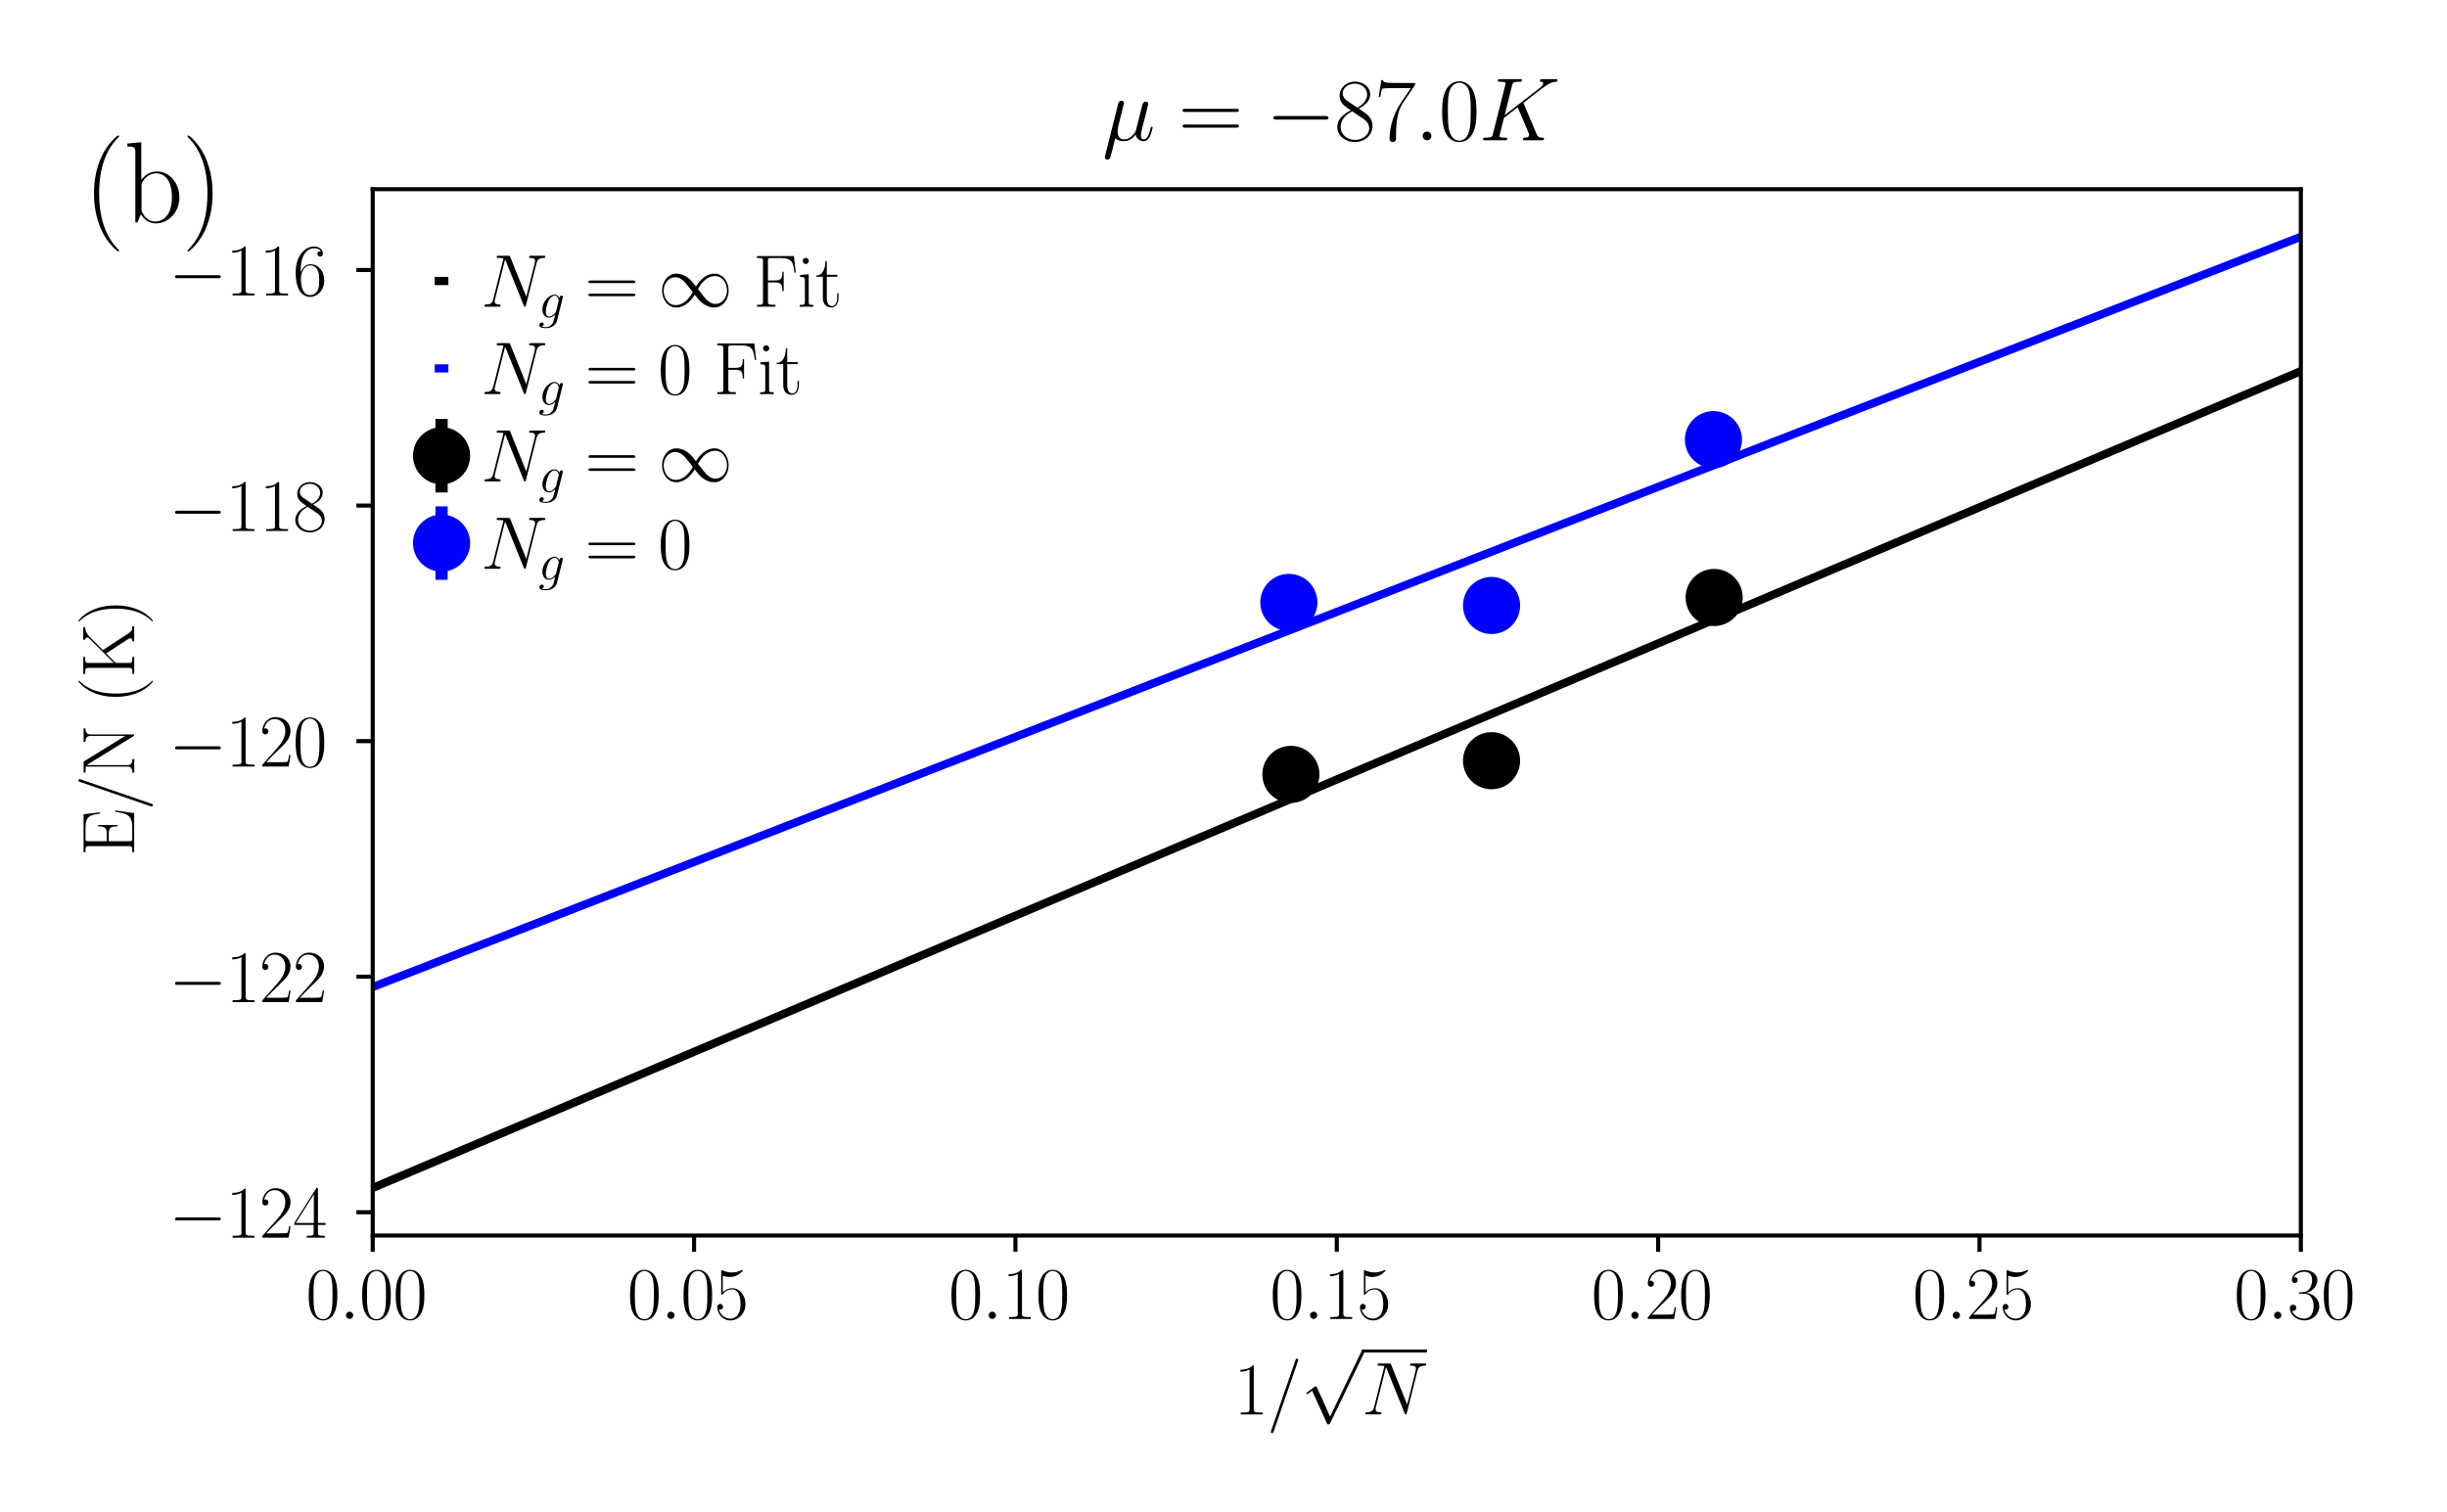 <?xml version="1.0" encoding="utf-8" standalone="no"?>
<!DOCTYPE svg PUBLIC "-//W3C//DTD SVG 1.1//EN"
  "http://www.w3.org/Graphics/SVG/1.1/DTD/svg11.dtd">
<svg xmlns:xlink="http://www.w3.org/1999/xlink" width="299.88pt" height="185.326pt" viewBox="0 0 299.88 185.326" xmlns="http://www.w3.org/2000/svg" version="1.1">
 <defs>
  <style type="text/css">*{stroke-linejoin: round; stroke-linecap: butt}</style>
 </defs>
 <g id="figure_1">
  <g id="patch_1">
   <path d="M 0 185.326 
L 299.88 185.326 
L 299.88 0 
L 0 0 
L 0 185.326 
z
" style="fill: none"/>
  </g>
  <g id="axes_1">
   <g id="patch_2">
    <path d="M 45.677 151.434 
L 281.969 151.434 
L 281.969 23.192 
L 45.677 23.192 
L 45.677 151.434 
z
" style="fill: none"/>
   </g>
   <g id="matplotlib.axis_1">
    <g id="xtick_1">
     <g id="line2d_1">
      <defs>
       <path id="m6a43b48293" d="M 0 0 
L 0 2 
" style="stroke: #000000; stroke-width: 0.5"/>
      </defs>
      <g>
       <use xlink:href="#m6a43b48293" x="45.677" y="151.434" style="stroke: #000000; stroke-width: 0.5"/>
      </g>
     </g>
     <g id="text_1">
      <!-- $\mathdefault{0.00}$ -->
      <g transform="translate(37.486 161.661) scale(0.09 -0.09)">
       <defs>
        <path id="CMR17-30" d="M 2688 2025 
C 2688 2416 2682 3080 2413 3591 
C 2176 4039 1798 4198 1466 4198 
C 1158 4198 768 4058 525 3597 
C 269 3118 243 2524 243 2025 
C 243 1661 250 1106 448 619 
C 723 -39 1216 -128 1466 -128 
C 1760 -128 2208 -7 2470 600 
C 2662 1042 2688 1559 2688 2025 
z
M 1466 -26 
C 1056 -26 813 325 723 812 
C 653 1188 653 1738 653 2096 
C 653 2588 653 2997 736 3387 
C 858 3929 1216 4096 1466 4096 
C 1728 4096 2067 3923 2189 3400 
C 2272 3036 2278 2607 2278 2096 
C 2278 1680 2278 1169 2202 792 
C 2067 95 1690 -26 1466 -26 
z
" transform="scale(0.016)"/>
        <path id="CMMI12-3a" d="M 1178 307 
C 1178 492 1024 619 870 619 
C 685 619 557 466 557 313 
C 557 128 710 0 864 0 
C 1050 0 1178 153 1178 307 
z
" transform="scale(0.016)"/>
       </defs>
       <use xlink:href="#CMR17-30" transform="scale(0.996)"/>
       <use xlink:href="#CMMI12-3a" transform="translate(45.69 0) scale(0.996)"/>
       <use xlink:href="#CMR17-30" transform="translate(72.788 0) scale(0.996)"/>
       <use xlink:href="#CMR17-30" transform="translate(118.478 0) scale(0.996)"/>
      </g>
     </g>
    </g>
    <g id="xtick_2">
     <g id="line2d_2">
      <g>
       <use xlink:href="#m6a43b48293" x="85.059" y="151.434" style="stroke: #000000; stroke-width: 0.5"/>
      </g>
     </g>
     <g id="text_2">
      <!-- $\mathdefault{0.05}$ -->
      <g transform="translate(76.867 161.661) scale(0.09 -0.09)">
       <defs>
        <path id="CMR17-35" d="M 730 3692 
C 794 3666 1056 3584 1325 3584 
C 1920 3584 2246 3911 2432 4100 
C 2432 4157 2432 4192 2394 4192 
C 2387 4192 2374 4192 2323 4163 
C 2099 4058 1837 3973 1517 3973 
C 1325 3973 1037 3999 723 4139 
C 653 4171 640 4171 634 4171 
C 602 4171 595 4164 595 4037 
L 595 2203 
C 595 2089 595 2057 659 2057 
C 691 2057 704 2070 736 2114 
C 941 2401 1222 2522 1542 2522 
C 1766 2522 2246 2382 2246 1289 
C 2246 1085 2246 715 2054 421 
C 1894 159 1645 25 1370 25 
C 947 25 518 320 403 814 
C 429 807 480 795 506 795 
C 589 795 749 840 749 1038 
C 749 1210 627 1280 506 1280 
C 358 1280 262 1190 262 1011 
C 262 454 704 -128 1382 -128 
C 2042 -128 2669 440 2669 1264 
C 2669 2030 2170 2624 1549 2624 
C 1222 2624 947 2503 730 2274 
L 730 3692 
z
" transform="scale(0.016)"/>
       </defs>
       <use xlink:href="#CMR17-30" transform="scale(0.996)"/>
       <use xlink:href="#CMMI12-3a" transform="translate(45.69 0) scale(0.996)"/>
       <use xlink:href="#CMR17-30" transform="translate(72.788 0) scale(0.996)"/>
       <use xlink:href="#CMR17-35" transform="translate(118.478 0) scale(0.996)"/>
      </g>
     </g>
    </g>
    <g id="xtick_3">
     <g id="line2d_3">
      <g>
       <use xlink:href="#m6a43b48293" x="124.441" y="151.434" style="stroke: #000000; stroke-width: 0.5"/>
      </g>
     </g>
     <g id="text_3">
      <!-- $\mathdefault{0.10}$ -->
      <g transform="translate(116.249 161.661) scale(0.09 -0.09)">
       <defs>
        <path id="CMR17-31" d="M 1702 4058 
C 1702 4192 1696 4192 1606 4192 
C 1357 3916 979 3827 621 3827 
C 602 3827 570 3827 563 3808 
C 557 3795 557 3782 557 3648 
C 755 3648 1088 3686 1344 3839 
L 1344 461 
C 1344 236 1331 160 781 160 
L 589 160 
L 589 0 
C 896 0 1216 0 1523 0 
C 1830 0 2150 0 2458 0 
L 2458 160 
L 2266 160 
C 1715 160 1702 230 1702 458 
L 1702 4058 
z
" transform="scale(0.016)"/>
       </defs>
       <use xlink:href="#CMR17-30" transform="scale(0.996)"/>
       <use xlink:href="#CMMI12-3a" transform="translate(45.69 0) scale(0.996)"/>
       <use xlink:href="#CMR17-31" transform="translate(72.788 0) scale(0.996)"/>
       <use xlink:href="#CMR17-30" transform="translate(118.478 0) scale(0.996)"/>
      </g>
     </g>
    </g>
    <g id="xtick_4">
     <g id="line2d_4">
      <g>
       <use xlink:href="#m6a43b48293" x="163.823" y="151.434" style="stroke: #000000; stroke-width: 0.5"/>
      </g>
     </g>
     <g id="text_4">
      <!-- $\mathdefault{0.15}$ -->
      <g transform="translate(155.631 161.661) scale(0.09 -0.09)">
       <use xlink:href="#CMR17-30" transform="scale(0.996)"/>
       <use xlink:href="#CMMI12-3a" transform="translate(45.69 0) scale(0.996)"/>
       <use xlink:href="#CMR17-31" transform="translate(72.788 0) scale(0.996)"/>
       <use xlink:href="#CMR17-35" transform="translate(118.478 0) scale(0.996)"/>
      </g>
     </g>
    </g>
    <g id="xtick_5">
     <g id="line2d_5">
      <g>
       <use xlink:href="#m6a43b48293" x="203.205" y="151.434" style="stroke: #000000; stroke-width: 0.5"/>
      </g>
     </g>
     <g id="text_5">
      <!-- $\mathdefault{0.20}$ -->
      <g transform="translate(195.013 161.661) scale(0.09 -0.09)">
       <defs>
        <path id="CMR17-32" d="M 2669 989 
L 2554 989 
C 2490 536 2438 459 2413 420 
C 2381 369 1920 369 1830 369 
L 602 369 
C 832 619 1280 1072 1824 1597 
C 2214 1967 2669 2402 2669 3035 
C 2669 3790 2067 4224 1395 4224 
C 691 4224 262 3604 262 3030 
C 262 2780 448 2748 525 2748 
C 589 2748 781 2787 781 3010 
C 781 3207 614 3264 525 3264 
C 486 3264 448 3258 422 3245 
C 544 3790 915 4058 1306 4058 
C 1862 4058 2227 3617 2227 3035 
C 2227 2479 1901 2000 1536 1584 
L 262 146 
L 262 0 
L 2515 0 
L 2669 989 
z
" transform="scale(0.016)"/>
       </defs>
       <use xlink:href="#CMR17-30" transform="scale(0.996)"/>
       <use xlink:href="#CMMI12-3a" transform="translate(45.69 0) scale(0.996)"/>
       <use xlink:href="#CMR17-32" transform="translate(72.788 0) scale(0.996)"/>
       <use xlink:href="#CMR17-30" transform="translate(118.478 0) scale(0.996)"/>
      </g>
     </g>
    </g>
    <g id="xtick_6">
     <g id="line2d_6">
      <g>
       <use xlink:href="#m6a43b48293" x="242.587" y="151.434" style="stroke: #000000; stroke-width: 0.5"/>
      </g>
     </g>
     <g id="text_6">
      <!-- $\mathdefault{0.25}$ -->
      <g transform="translate(234.395 161.661) scale(0.09 -0.09)">
       <use xlink:href="#CMR17-30" transform="scale(0.996)"/>
       <use xlink:href="#CMMI12-3a" transform="translate(45.69 0) scale(0.996)"/>
       <use xlink:href="#CMR17-32" transform="translate(72.788 0) scale(0.996)"/>
       <use xlink:href="#CMR17-35" transform="translate(118.478 0) scale(0.996)"/>
      </g>
     </g>
    </g>
    <g id="xtick_7">
     <g id="line2d_7">
      <g>
       <use xlink:href="#m6a43b48293" x="281.969" y="151.434" style="stroke: #000000; stroke-width: 0.5"/>
      </g>
     </g>
     <g id="text_7">
      <!-- $\mathdefault{0.30}$ -->
      <g transform="translate(273.777 161.661) scale(0.09 -0.09)">
       <defs>
        <path id="CMR17-33" d="M 1414 2157 
C 1984 2157 2234 1662 2234 1090 
C 2234 320 1824 25 1453 25 
C 1114 25 563 194 390 693 
C 422 680 454 680 486 680 
C 640 680 755 782 755 948 
C 755 1133 614 1216 486 1216 
C 378 1216 211 1165 211 926 
C 211 335 787 -128 1466 -128 
C 2176 -128 2720 430 2720 1085 
C 2720 1707 2208 2157 1600 2227 
C 2086 2328 2554 2756 2554 3329 
C 2554 3820 2048 4179 1472 4179 
C 890 4179 378 3829 378 3329 
C 378 3110 544 3072 627 3072 
C 762 3072 877 3155 877 3321 
C 877 3486 762 3569 627 3569 
C 602 3569 570 3569 544 3557 
C 730 3959 1235 4032 1459 4032 
C 1683 4032 2106 3925 2106 3320 
C 2106 3143 2080 2828 1862 2550 
C 1670 2304 1453 2304 1242 2284 
C 1210 2284 1062 2269 1037 2269 
C 992 2263 966 2257 966 2208 
C 966 2163 973 2157 1101 2157 
L 1414 2157 
z
" transform="scale(0.016)"/>
       </defs>
       <use xlink:href="#CMR17-30" transform="scale(0.996)"/>
       <use xlink:href="#CMMI12-3a" transform="translate(45.69 0) scale(0.996)"/>
       <use xlink:href="#CMR17-33" transform="translate(72.788 0) scale(0.996)"/>
       <use xlink:href="#CMR17-30" transform="translate(118.478 0) scale(0.996)"/>
      </g>
     </g>
    </g>
    <g id="text_8">
     <!-- 1/$\sqrt{N}$ -->
     <g transform="translate(151.208 173.364) scale(0.09 -0.09)">
      <defs>
       <path id="CMR17-2f" d="M 2605 4545 
C 2637 4627 2637 4640 2637 4653 
C 2637 4729 2579 4768 2528 4768 
C 2451 4768 2426 4717 2400 4640 
L 326 -1377 
C 294 -1460 294 -1473 294 -1486 
C 294 -1562 352 -1600 403 -1600 
C 480 -1600 506 -1549 531 -1473 
L 2605 4545 
z
" transform="scale(0.016)"/>
       <path id="CMSY10-70" d="M 2490 -5472 
L 1363 -2982 
C 1318 -2880 1286 -2880 1267 -2880 
C 1261 -2880 1229 -2880 1158 -2931 
L 550 -3392 
C 467 -3456 467 -3475 467 -3494 
C 467 -3526 486 -3565 531 -3565 
C 570 -3565 678 -3475 749 -3424 
C 787 -3393 883 -3323 954 -3271 
L 2214 -6042 
C 2259 -6144 2291 -6144 2349 -6144 
C 2445 -6144 2464 -6106 2509 -6016 
L 5414 0 
C 5459 90 5459 115 5459 128 
C 5459 192 5408 256 5331 256 
C 5280 256 5235 224 5184 122 
L 2490 -5472 
z
" transform="scale(0.016)"/>
       <path id="CMMI12-4e" d="M 4736 3698 
C 4806 3974 4909 4166 5395 4166 
C 5414 4166 5491 4166 5491 4279 
C 5491 4352 5434 4352 5408 4352 
C 5280 4352 4954 4352 4826 4352 
L 4518 4352 
C 4429 4352 4314 4352 4224 4352 
C 4186 4352 4109 4352 4109 4230 
C 4109 4166 4160 4166 4205 4166 
C 4589 4166 4614 4019 4614 3903 
C 4614 3846 4608 3826 4589 3737 
L 3866 850 
L 2496 4249 
C 2451 4352 2445 4352 2304 4352 
L 1523 4352 
C 1395 4352 1338 4352 1338 4230 
C 1338 4166 1382 4166 1504 4166 
C 1536 4166 1914 4166 1914 4115 
C 1914 4102 1901 4051 1894 4032 
L 1043 635 
C 966 320 813 186 390 186 
C 358 186 294 186 294 67 
C 294 0 358 0 378 0 
C 506 0 832 0 960 0 
L 1267 0 
C 1357 0 1466 0 1555 0 
C 1600 0 1670 0 1670 122 
C 1670 180 1606 186 1581 186 
C 1370 186 1165 224 1165 454 
C 1165 505 1178 562 1190 613 
L 2054 4032 
C 2093 3968 2093 3956 2118 3898 
L 3642 115 
C 3674 38 3686 0 3744 0 
C 3808 0 3814 19 3840 128 
L 4736 3698 
z
" transform="scale(0.016)"/>
      </defs>
      <use xlink:href="#CMR17-31" transform="scale(0.996)"/>
      <use xlink:href="#CMR17-2f" transform="translate(45.69 0) scale(0.996)"/>
      <use xlink:href="#CMSY10-70" transform="translate(91.381 84.35) scale(0.996)"/>
      <use xlink:href="#CMMI12-4e" transform="translate(174.403 0) scale(0.996)"/>
      <path d="M 174.403 84.35 
L 262.925 84.35 
L 262.925 88.335 
L 174.403 88.335 
L 174.403 84.35 
z
"/>
     </g>
    </g>
   </g>
   <g id="matplotlib.axis_2">
    <g id="ytick_1">
     <g id="line2d_8">
      <defs>
       <path id="mba905d66b0" d="M 0 0 
L -2 0 
" style="stroke: #000000; stroke-width: 0.5"/>
      </defs>
      <g>
       <use xlink:href="#mba905d66b0" x="45.677" y="148.584" style="stroke: #000000; stroke-width: 0.5"/>
      </g>
     </g>
     <g id="text_9">
      <!-- $\mathdefault{−124}$ -->
      <g transform="translate(20.686 151.697) scale(0.09 -0.09)">
       <defs>
        <path id="CMSY10-0" d="M 4218 1472 
C 4326 1472 4442 1472 4442 1600 
C 4442 1728 4326 1728 4218 1728 
L 755 1728 
C 646 1728 531 1728 531 1600 
C 531 1472 646 1472 755 1472 
L 4218 1472 
z
" transform="scale(0.016)"/>
        <path id="CMR17-34" d="M 2150 4122 
C 2150 4256 2144 4256 2029 4256 
L 128 1254 
L 128 1088 
L 1779 1088 
L 1779 457 
C 1779 224 1766 160 1318 160 
L 1197 160 
L 1197 0 
C 1402 0 1747 0 1965 0 
C 2182 0 2528 0 2733 0 
L 2733 160 
L 2611 160 
C 2163 160 2150 224 2150 457 
L 2150 1088 
L 2803 1088 
L 2803 1254 
L 2150 1254 
L 2150 4122 
z
M 1798 3703 
L 1798 1254 
L 256 1254 
L 1798 3703 
z
" transform="scale(0.016)"/>
       </defs>
       <use xlink:href="#CMSY10-0" transform="scale(0.996)"/>
       <use xlink:href="#CMR17-31" transform="translate(77.487 0) scale(0.996)"/>
       <use xlink:href="#CMR17-32" transform="translate(123.178 0) scale(0.996)"/>
       <use xlink:href="#CMR17-34" transform="translate(168.868 0) scale(0.996)"/>
      </g>
     </g>
    </g>
    <g id="ytick_2">
     <g id="line2d_9">
      <g>
       <use xlink:href="#mba905d66b0" x="45.677" y="119.712" style="stroke: #000000; stroke-width: 0.5"/>
      </g>
     </g>
     <g id="text_10">
      <!-- $\mathdefault{−122}$ -->
      <g transform="translate(20.686 122.825) scale(0.09 -0.09)">
       <use xlink:href="#CMSY10-0" transform="scale(0.996)"/>
       <use xlink:href="#CMR17-31" transform="translate(77.487 0) scale(0.996)"/>
       <use xlink:href="#CMR17-32" transform="translate(123.178 0) scale(0.996)"/>
       <use xlink:href="#CMR17-32" transform="translate(168.868 0) scale(0.996)"/>
      </g>
     </g>
    </g>
    <g id="ytick_3">
     <g id="line2d_10">
      <g>
       <use xlink:href="#mba905d66b0" x="45.677" y="90.84" style="stroke: #000000; stroke-width: 0.5"/>
      </g>
     </g>
     <g id="text_11">
      <!-- $\mathdefault{−120}$ -->
      <g transform="translate(20.686 93.953) scale(0.09 -0.09)">
       <use xlink:href="#CMSY10-0" transform="scale(0.996)"/>
       <use xlink:href="#CMR17-31" transform="translate(77.487 0) scale(0.996)"/>
       <use xlink:href="#CMR17-32" transform="translate(123.178 0) scale(0.996)"/>
       <use xlink:href="#CMR17-30" transform="translate(168.868 0) scale(0.996)"/>
      </g>
     </g>
    </g>
    <g id="ytick_4">
     <g id="line2d_11">
      <g>
       <use xlink:href="#mba905d66b0" x="45.677" y="61.968" style="stroke: #000000; stroke-width: 0.5"/>
      </g>
     </g>
     <g id="text_12">
      <!-- $\mathdefault{−118}$ -->
      <g transform="translate(20.686 65.081) scale(0.09 -0.09)">
       <defs>
        <path id="CMR17-38" d="M 1741 2264 
C 2144 2467 2554 2773 2554 3263 
C 2554 3841 1990 4179 1472 4179 
C 890 4179 378 3759 378 3180 
C 378 3021 416 2747 666 2505 
C 730 2442 998 2251 1171 2130 
C 883 1983 211 1634 211 934 
C 211 279 838 -128 1459 -128 
C 2144 -128 2720 362 2720 1010 
C 2720 1590 2330 1857 2074 2029 
L 1741 2264 
z
M 902 2822 
C 851 2854 595 3051 595 3351 
C 595 3739 998 4032 1459 4032 
C 1965 4032 2336 3676 2336 3262 
C 2336 2669 1670 2331 1638 2331 
C 1632 2331 1626 2331 1574 2370 
L 902 2822 
z
M 2080 1519 
C 2176 1449 2483 1240 2483 851 
C 2483 381 2010 25 1472 25 
C 890 25 448 438 448 940 
C 448 1443 838 1862 1280 2060 
L 2080 1519 
z
" transform="scale(0.016)"/>
       </defs>
       <use xlink:href="#CMSY10-0" transform="scale(0.996)"/>
       <use xlink:href="#CMR17-31" transform="translate(77.487 0) scale(0.996)"/>
       <use xlink:href="#CMR17-31" transform="translate(123.178 0) scale(0.996)"/>
       <use xlink:href="#CMR17-38" transform="translate(168.868 0) scale(0.996)"/>
      </g>
     </g>
    </g>
    <g id="ytick_5">
     <g id="line2d_12">
      <g>
       <use xlink:href="#mba905d66b0" x="45.677" y="33.096" style="stroke: #000000; stroke-width: 0.5"/>
      </g>
     </g>
     <g id="text_13">
      <!-- $\mathdefault{−116}$ -->
      <g transform="translate(20.686 36.209) scale(0.09 -0.09)">
       <defs>
        <path id="CMR17-36" d="M 678 2176 
C 678 3690 1395 4032 1811 4032 
C 1946 4032 2272 4009 2400 3776 
C 2298 3776 2106 3776 2106 3553 
C 2106 3381 2246 3323 2336 3323 
C 2394 3323 2566 3348 2566 3560 
C 2566 3954 2246 4179 1805 4179 
C 1043 4179 243 3390 243 1984 
C 243 253 966 -128 1478 -128 
C 2099 -128 2688 427 2688 1283 
C 2688 2081 2170 2662 1517 2662 
C 1126 2662 838 2407 678 1960 
L 678 2176 
z
M 1478 25 
C 691 25 691 1200 691 1436 
C 691 1896 909 2560 1504 2560 
C 1613 2560 1926 2560 2138 2120 
C 2253 1870 2253 1609 2253 1289 
C 2253 944 2253 690 2118 434 
C 1978 171 1773 25 1478 25 
z
" transform="scale(0.016)"/>
       </defs>
       <use xlink:href="#CMSY10-0" transform="scale(0.996)"/>
       <use xlink:href="#CMR17-31" transform="translate(77.487 0) scale(0.996)"/>
       <use xlink:href="#CMR17-31" transform="translate(123.178 0) scale(0.996)"/>
       <use xlink:href="#CMR17-36" transform="translate(168.868 0) scale(0.996)"/>
      </g>
     </g>
    </g>
    <g id="text_14">
     <!-- E/N (K) -->
     <g transform="translate(16.445 104.91) rotate(-90) scale(0.09 -0.09)">
      <defs>
       <path id="CMR17-45" d="M 3885 1615 
L 3770 1615 
C 3629 676 3546 166 2419 166 
L 1530 166 
C 1274 166 1261 197 1261 414 
L 1261 2176 
L 1862 2176 
C 2464 2176 2522 1960 2522 1430 
L 2637 1430 
L 2637 3081 
L 2522 3081 
C 2522 2557 2464 2342 1862 2342 
L 1261 2342 
L 1261 3913 
C 1261 4128 1274 4160 1530 4160 
L 2406 4160 
C 3398 4160 3514 3769 3603 2929 
L 3718 2929 
L 3565 4325 
L 326 4325 
L 326 4160 
C 768 4160 838 4160 838 3874 
L 838 451 
C 838 166 768 166 326 166 
L 326 0 
L 3654 0 
L 3885 1615 
z
" transform="scale(0.016)"/>
       <path id="CMR17-4e" d="M 1312 4250 
C 1267 4320 1261 4320 1139 4320 
L 326 4320 
L 326 4160 
L 448 4160 
C 704 4160 819 4129 838 4122 
L 838 610 
C 838 451 838 153 326 153 
L 326 -13 
C 474 0 742 0 902 0 
C 1062 0 1331 0 1478 -13 
L 1478 153 
C 966 153 966 451 966 610 
L 966 4033 
C 1011 3995 1011 3982 1056 3919 
L 3430 76 
C 3475 0 3494 0 3526 0 
C 3590 0 3590 19 3590 139 
L 3590 3705 
C 3590 3863 3590 4160 4102 4160 
L 4102 4326 
C 3955 4320 3686 4320 3526 4320 
C 3366 4320 3098 4320 2950 4326 
L 2950 4160 
C 3462 4160 3462 3862 3462 3703 
L 3462 763 
L 1312 4250 
z
" transform="scale(0.016)"/>
       <path id="CMR17-28" d="M 1958 -1561 
C 1958 -1555 1958 -1542 1939 -1523 
C 1645 -1224 858 -407 858 1581 
C 858 3569 1632 4379 1946 4697 
C 1946 4704 1958 4717 1958 4736 
C 1958 4755 1939 4768 1914 4768 
C 1843 4768 1299 4296 986 3594 
C 666 2887 576 2199 576 1588 
C 576 1128 621 351 1005 -471 
C 1312 -1135 1837 -1600 1914 -1600 
C 1946 -1600 1958 -1587 1958 -1561 
z
" transform="scale(0.016)"/>
       <path id="CMR17-4b" d="M 2362 2675 
L 3469 3782 
C 3699 4006 3942 4186 4301 4186 
L 4301 4352 
C 4173 4352 4013 4352 3885 4352 
C 3712 4352 3411 4352 3245 4358 
L 3245 4192 
C 3411 4180 3437 4065 3437 4019 
C 3437 3975 3411 3905 3386 3867 
L 1261 1738 
L 1261 3900 
C 1261 4186 1331 4186 1773 4186 
L 1773 4352 
C 1587 4352 1248 4352 1050 4352 
C 851 4352 512 4352 326 4352 
L 326 4186 
C 768 4186 838 4186 838 3899 
L 838 446 
C 838 160 768 160 326 160 
L 326 0 
C 512 0 851 0 1050 0 
C 1248 0 1587 0 1773 0 
L 1773 160 
C 1331 160 1261 160 1261 447 
L 1261 1579 
L 2080 2390 
L 3290 537 
C 3328 473 3373 390 3373 326 
C 3373 160 3194 160 3110 160 
L 3110 0 
C 3315 0 3610 0 3821 0 
C 3974 0 4237 0 4384 -6 
L 4384 160 
C 4077 160 3981 198 3789 493 
L 2362 2675 
z
" transform="scale(0.016)"/>
       <path id="CMR17-29" d="M 1683 1581 
C 1683 2040 1638 2817 1254 3639 
C 947 4303 422 4768 346 4768 
C 326 4768 301 4761 301 4729 
C 301 4717 307 4710 314 4697 
C 621 4378 1402 3568 1402 1584 
C 1402 -407 627 -1217 314 -1537 
C 307 -1549 301 -1556 301 -1568 
C 301 -1600 326 -1600 346 -1600 
C 416 -1600 960 -1128 1274 -426 
C 1594 281 1683 969 1683 1581 
z
" transform="scale(0.016)"/>
      </defs>
      <use xlink:href="#CMR17-45" transform="scale(0.996)"/>
      <use xlink:href="#CMR17-2f" transform="translate(62.586 0) scale(0.996)"/>
      <use xlink:href="#CMR17-4e" transform="translate(108.277 0) scale(0.996)"/>
      <use xlink:href="#CMR17-28" transform="translate(207.425 0) scale(0.996)"/>
      <use xlink:href="#CMR17-4b" transform="translate(242.706 0) scale(0.996)"/>
      <use xlink:href="#CMR17-29" transform="translate(314.381 0) scale(0.996)"/>
     </g>
    </g>
   </g>
   <g id="LineCollection_1">
    <path d="M 182.788 93.397 
L 182.788 93.081 
" clip-path="url(#pe6681ac61c)" style="fill: none; stroke: #000000; stroke-width: 1.5"/>
    <path d="M 158.197 95.101 
L 158.197 94.732 
" clip-path="url(#pe6681ac61c)" style="fill: none; stroke: #000000; stroke-width: 1.5"/>
    <path d="M 210.07 73.363 
L 210.07 73.106 
" clip-path="url(#pe6681ac61c)" style="fill: none; stroke: #000000; stroke-width: 1.5"/>
   </g>
   <g id="LineCollection_2">
    <path d="M 182.789 74.37 
L 182.789 74.057 
" clip-path="url(#pe6681ac61c)" style="fill: none; stroke: #0000ff; stroke-width: 1.5"/>
    <path d="M 157.949 74.685 
L 157.949 72.992 
" clip-path="url(#pe6681ac61c)" style="fill: none; stroke: #0000ff; stroke-width: 1.5"/>
    <path d="M 209.983 54.02 
L 209.983 53.753 
" clip-path="url(#pe6681ac61c)" style="fill: none; stroke: #0000ff; stroke-width: 1.5"/>
   </g>
   <g id="line2d_13">
    <path d="M 45.677 145.605 
L 48.064 144.594 
L 50.451 143.582 
L 52.837 142.571 
L 55.224 141.56 
L 57.611 140.548 
L 59.998 139.537 
L 62.384 138.526 
L 64.771 137.514 
L 67.158 136.503 
L 69.545 135.492 
L 71.932 134.481 
L 74.318 133.469 
L 76.705 132.458 
L 79.092 131.447 
L 81.479 130.435 
L 83.866 129.424 
L 86.252 128.413 
L 88.639 127.402 
L 91.026 126.39 
L 93.413 125.379 
L 95.799 124.368 
L 98.186 123.356 
L 100.573 122.345 
L 102.96 121.334 
L 105.347 120.322 
L 107.733 119.311 
L 110.12 118.3 
L 112.507 117.289 
L 114.894 116.277 
L 117.28 115.266 
L 119.667 114.255 
L 122.054 113.243 
L 124.441 112.232 
L 126.828 111.221 
L 129.214 110.21 
L 131.601 109.198 
L 133.988 108.187 
L 136.375 107.176 
L 138.762 106.164 
L 141.148 105.153 
L 143.535 104.142 
L 145.922 103.13 
L 148.309 102.119 
L 150.695 101.108 
L 153.082 100.097 
L 155.469 99.085 
L 157.856 98.074 
L 160.243 97.063 
L 162.629 96.051 
L 165.016 95.04 
L 167.403 94.029 
L 169.79 93.018 
L 172.177 92.006 
L 174.563 90.995 
L 176.95 89.984 
L 179.337 88.972 
L 181.724 87.961 
L 184.11 86.95 
L 186.497 85.939 
L 188.884 84.927 
L 191.271 83.916 
L 193.658 82.905 
L 196.044 81.893 
L 198.431 80.882 
L 200.818 79.871 
L 203.205 78.859 
L 205.591 77.848 
L 207.978 76.837 
L 210.365 75.826 
L 212.752 74.814 
L 215.139 73.803 
L 217.525 72.792 
L 219.912 71.78 
L 222.299 70.769 
L 224.686 69.758 
L 227.073 68.747 
L 229.459 67.735 
L 231.846 66.724 
L 234.233 65.713 
L 236.62 64.701 
L 239.006 63.69 
L 241.393 62.679 
L 243.78 61.667 
L 246.167 60.656 
L 248.554 59.645 
L 250.94 58.634 
L 253.327 57.622 
L 255.714 56.611 
L 258.101 55.6 
L 260.487 54.588 
L 262.874 53.577 
L 265.261 52.566 
L 267.648 51.555 
L 270.035 50.543 
L 272.421 49.532 
L 274.808 48.521 
L 277.195 47.509 
L 279.582 46.498 
L 281.969 45.487 
" clip-path="url(#pe6681ac61c)" style="fill: none; stroke: #000000; stroke-linecap: square"/>
   </g>
   <g id="line2d_14">
    <path d="M 45.677 120.977 
L 48.064 120.048 
L 50.451 119.119 
L 52.837 118.191 
L 55.224 117.262 
L 57.611 116.333 
L 59.998 115.404 
L 62.384 114.475 
L 64.771 113.546 
L 67.158 112.617 
L 69.545 111.689 
L 71.932 110.76 
L 74.318 109.831 
L 76.705 108.902 
L 79.092 107.973 
L 81.479 107.044 
L 83.866 106.115 
L 86.252 105.187 
L 88.639 104.258 
L 91.026 103.329 
L 93.413 102.4 
L 95.799 101.471 
L 98.186 100.542 
L 100.573 99.614 
L 102.96 98.685 
L 105.347 97.756 
L 107.733 96.827 
L 110.12 95.898 
L 112.507 94.969 
L 114.894 94.04 
L 117.28 93.112 
L 119.667 92.183 
L 122.054 91.254 
L 124.441 90.325 
L 126.828 89.396 
L 129.214 88.467 
L 131.601 87.539 
L 133.988 86.61 
L 136.375 85.681 
L 138.762 84.752 
L 141.148 83.823 
L 143.535 82.894 
L 145.922 81.965 
L 148.309 81.037 
L 150.695 80.108 
L 153.082 79.179 
L 155.469 78.25 
L 157.856 77.321 
L 160.243 76.392 
L 162.629 75.464 
L 165.016 74.535 
L 167.403 73.606 
L 169.79 72.677 
L 172.177 71.748 
L 174.563 70.819 
L 176.95 69.89 
L 179.337 68.962 
L 181.724 68.033 
L 184.11 67.104 
L 186.497 66.175 
L 188.884 65.246 
L 191.271 64.317 
L 193.658 63.389 
L 196.044 62.46 
L 198.431 61.531 
L 200.818 60.602 
L 203.205 59.673 
L 205.591 58.744 
L 207.978 57.815 
L 210.365 56.887 
L 212.752 55.958 
L 215.139 55.029 
L 217.525 54.1 
L 219.912 53.171 
L 222.299 52.242 
L 224.686 51.313 
L 227.073 50.385 
L 229.459 49.456 
L 231.846 48.527 
L 234.233 47.598 
L 236.62 46.669 
L 239.006 45.74 
L 241.393 44.812 
L 243.78 43.883 
L 246.167 42.954 
L 248.554 42.025 
L 250.94 41.096 
L 253.327 40.167 
L 255.714 39.238 
L 258.101 38.31 
L 260.487 37.381 
L 262.874 36.452 
L 265.261 35.523 
L 267.648 34.594 
L 270.035 33.665 
L 272.421 32.737 
L 274.808 31.808 
L 277.195 30.879 
L 279.582 29.95 
L 281.969 29.021 
" clip-path="url(#pe6681ac61c)" style="fill: none; stroke: #0000ff; stroke-linecap: square"/>
   </g>
   <g id="line2d_15">
    <defs>
     <path id="mc1058b911a" d="M 0 3 
C 0.796 3 1.559 2.684 2.121 2.121 
C 2.684 1.559 3 0.796 3 0 
C 3 -0.796 2.684 -1.559 2.121 -2.121 
C 1.559 -2.684 0.796 -3 0 -3 
C -0.796 -3 -1.559 -2.684 -2.121 -2.121 
C -2.684 -1.559 -3 -0.796 -3 0 
C -3 0.796 -2.684 1.559 -2.121 2.121 
C -1.559 2.684 -0.796 3 0 3 
z
" style="stroke: #000000"/>
    </defs>
    <g clip-path="url(#pe6681ac61c)">
     <use xlink:href="#mc1058b911a" x="182.788" y="93.239" style="stroke: #000000"/>
     <use xlink:href="#mc1058b911a" x="158.197" y="94.916" style="stroke: #000000"/>
     <use xlink:href="#mc1058b911a" x="210.07" y="73.235" style="stroke: #000000"/>
    </g>
   </g>
   <g id="line2d_16">
    <defs>
     <path id="m586699a88c" d="M 0 3 
C 0.796 3 1.559 2.684 2.121 2.121 
C 2.684 1.559 3 0.796 3 0 
C 3 -0.796 2.684 -1.559 2.121 -2.121 
C 1.559 -2.684 0.796 -3 0 -3 
C -0.796 -3 -1.559 -2.684 -2.121 -2.121 
C -2.684 -1.559 -3 -0.796 -3 0 
C -3 0.796 -2.684 1.559 -2.121 2.121 
C -1.559 2.684 -0.796 3 0 3 
z
" style="stroke: #0000ff"/>
    </defs>
    <g clip-path="url(#pe6681ac61c)">
     <use xlink:href="#m586699a88c" x="182.789" y="74.214" style="fill: #0000ff; stroke: #0000ff"/>
     <use xlink:href="#m586699a88c" x="157.949" y="73.838" style="fill: #0000ff; stroke: #0000ff"/>
     <use xlink:href="#m586699a88c" x="209.983" y="53.887" style="fill: #0000ff; stroke: #0000ff"/>
    </g>
   </g>
   <g id="patch_3">
    <path d="M 45.677 151.434 
L 45.677 23.192 
" style="fill: none; stroke: #000000; stroke-width: 0.5; stroke-linejoin: miter; stroke-linecap: square"/>
   </g>
   <g id="patch_4">
    <path d="M 281.969 151.434 
L 281.969 23.192 
" style="fill: none; stroke: #000000; stroke-width: 0.5; stroke-linejoin: miter; stroke-linecap: square"/>
   </g>
   <g id="patch_5">
    <path d="M 45.677 151.434 
L 281.969 151.434 
" style="fill: none; stroke: #000000; stroke-width: 0.5; stroke-linejoin: miter; stroke-linecap: square"/>
   </g>
   <g id="patch_6">
    <path d="M 45.677 23.192 
L 281.969 23.192 
" style="fill: none; stroke: #000000; stroke-width: 0.5; stroke-linejoin: miter; stroke-linecap: square"/>
   </g>
   <g id="text_15">
    <!-- (b) -->
    <g transform="translate(10.233 27.241) scale(0.14 -0.14)">
     <defs>
      <path id="CMR17-62" d="M 960 4396 
L 198 4326 
L 198 4160 
C 576 4160 634 4122 634 3817 
L 634 -13 
L 749 -13 
L 934 441 
C 1120 141 1395 -64 1766 -64 
C 2406 -64 3053 500 3053 1370 
C 3053 2188 2477 2790 1830 2790 
C 1434 2790 1152 2579 960 2330 
L 960 4396 
z
M 973 2004 
C 973 2118 973 2138 1062 2272 
C 1312 2657 1670 2688 1792 2688 
C 1984 2688 2643 2585 2643 1376 
C 2643 108 1888 38 1734 38 
C 1536 38 1248 114 1043 486 
C 973 608 973 621 973 735 
L 973 2004 
z
" transform="scale(0.016)"/>
     </defs>
     <use xlink:href="#CMR17-28" transform="scale(0.996)"/>
     <use xlink:href="#CMR17-62" transform="translate(35.281 0) scale(0.996)"/>
     <use xlink:href="#CMR17-29" transform="translate(86.176 0) scale(0.996)"/>
    </g>
   </g>
   <g id="text_16">
    <!-- $\mu = -87.0 K$ -->
    <g transform="translate(135.09 17.192) scale(0.108 -0.108)">
     <defs>
      <path id="CMMI12-16" d="M 922 140 
C 1082 -6 1318 -64 1536 -64 
C 1946 -64 2227 208 2374 405 
C 2438 69 2707 -64 2931 -64 
C 3123 -64 3277 50 3392 277 
C 3494 493 3584 879 3584 903 
C 3584 935 3558 960 3520 960 
C 3462 960 3456 928 3430 834 
C 3334 461 3213 64 2950 64 
C 2765 64 2752 229 2752 358 
C 2752 504 2810 735 2854 926 
L 3034 1615 
C 3059 1737 3130 2023 3162 2139 
C 3200 2292 3270 2567 3270 2592 
C 3270 2688 3194 2752 3098 2752 
C 3040 2752 2906 2726 2854 2535 
L 2406 760 
C 2374 632 2374 619 2291 517 
C 2214 409 1965 64 1562 64 
C 1203 64 1088 326 1088 625 
C 1088 811 1146 1034 1171 1143 
L 1459 2293 
C 1491 2414 1542 2618 1542 2657 
C 1542 2759 1459 2816 1376 2816 
C 1318 2816 1178 2797 1126 2592 
L 198 -1107 
C 192 -1139 179 -1177 179 -1216 
C 179 -1312 256 -1376 352 -1376 
C 538 -1376 576 -1228 621 -1050 
L 922 140 
z
" transform="scale(0.016)"/>
      <path id="CMR17-3d" d="M 4115 2017 
C 4211 2017 4307 2017 4307 2125 
C 4307 2240 4198 2240 4090 2240 
L 512 2240 
C 403 2240 294 2240 294 2125 
C 294 2017 390 2017 486 2017 
L 4115 2017 
z
M 4090 896 
C 4198 896 4307 896 4307 1011 
C 4307 1119 4211 1119 4115 1119 
L 486 1119 
C 390 1119 294 1119 294 1011 
C 294 896 403 896 512 896 
L 4090 896 
z
" transform="scale(0.016)"/>
      <path id="CMR17-37" d="M 2886 3941 
L 2886 4081 
L 1382 4081 
C 634 4081 621 4165 595 4288 
L 480 4288 
L 294 3094 
L 410 3094 
C 429 3215 474 3540 550 3661 
C 589 3712 1062 3712 1171 3712 
L 2579 3712 
L 1869 2661 
C 1395 1954 1069 999 1069 165 
C 1069 89 1069 -128 1299 -128 
C 1530 -128 1530 89 1530 171 
L 1530 465 
C 1530 1508 1709 2196 2003 2636 
L 2886 3941 
z
" transform="scale(0.016)"/>
      <path id="CMMI12-4b" d="M 3200 2571 
C 3194 2590 3168 2641 3168 2661 
C 3168 2667 3174 2673 3283 2756 
L 3904 3242 
C 4762 3905 5043 4128 5485 4167 
C 5530 4167 5594 4167 5594 4282 
C 5594 4320 5574 4352 5523 4352 
C 5453 4352 5376 4352 5306 4352 
L 5062 4352 
C 4864 4352 4653 4352 4461 4352 
C 4416 4352 4339 4352 4339 4237 
C 4339 4173 4384 4167 4422 4167 
C 4493 4160 4576 4135 4576 4046 
C 4576 3919 4384 3765 4333 3727 
L 1824 1784 
L 2355 3887 
C 2413 4103 2426 4167 2880 4167 
C 3002 4167 3059 4167 3059 4288 
C 3059 4352 2995 4352 2963 4352 
C 2848 4352 2714 4352 2592 4352 
L 1837 4352 
C 1722 4352 1581 4352 1466 4352 
C 1414 4352 1344 4352 1344 4231 
C 1344 4167 1402 4167 1498 4167 
C 1888 4167 1888 4116 1888 4046 
C 1888 4034 1888 3995 1862 3899 
L 998 472 
C 941 249 928 185 480 185 
C 358 185 294 185 294 70 
C 294 0 352 0 390 0 
C 512 0 640 0 762 0 
L 1510 0 
C 1632 0 1766 0 1888 0 
C 1939 0 2010 0 2010 121 
C 2010 185 1952 185 1856 185 
C 1466 185 1466 236 1466 300 
C 1466 345 1504 504 1530 606 
L 1779 1593 
L 2752 2351 
C 2938 1943 3277 1128 3539 505 
C 3558 466 3571 428 3571 383 
C 3571 185 3315 185 3258 185 
C 3200 185 3136 185 3136 64 
C 3136 0 3206 0 3226 0 
C 3450 0 3686 0 3910 0 
L 4218 0 
C 4314 0 4422 0 4518 0 
C 4557 0 4627 0 4627 121 
C 4627 185 4570 185 4506 185 
C 4269 185 4186 236 4090 466 
L 3200 2571 
z
" transform="scale(0.016)"/>
     </defs>
     <use xlink:href="#CMMI12-16" transform="scale(0.996)"/>
     <use xlink:href="#CMR17-3d" transform="translate(86.365 0) scale(0.996)"/>
     <use xlink:href="#CMSY10-0" transform="translate(185.754 0) scale(0.996)"/>
     <use xlink:href="#CMR17-38" transform="translate(263.242 0) scale(0.996)"/>
     <use xlink:href="#CMR17-37" transform="translate(308.932 0) scale(0.996)"/>
     <use xlink:href="#CMMI12-3a" transform="translate(354.623 0) scale(0.996)"/>
     <use xlink:href="#CMR17-30" transform="translate(381.72 0) scale(0.996)"/>
     <use xlink:href="#CMMI12-4b" transform="translate(427.41 0) scale(0.996)"/>
    </g>
   </g>
   <g id="legend_1">
    <g id="line2d_17">
     <path d="M 53.777 34.442 
L 54.114 34.442 
L 54.452 34.442 
" style="fill: none; stroke: #000000; stroke-linecap: square"/>
    </g>
    <g id="text_17">
     <!-- $N_g = \infty$ Fit -->
     <g transform="translate(58.952 37.592) scale(0.09 -0.09)">
      <defs>
       <path id="CMMI12-67" d="M 2163 811 
C 2138 709 2125 683 2042 588 
C 1779 249 1510 128 1312 128 
C 1101 128 902 294 902 734 
C 902 1073 1094 1788 1235 2076 
C 1421 2433 1709 2689 1978 2689 
C 2400 2689 2483 2165 2483 2127 
L 2464 2037 
L 2163 811 
z
M 2560 2395 
C 2477 2580 2298 2816 1978 2816 
C 1280 2816 486 1941 486 990 
C 486 326 890 0 1299 0 
C 1638 0 1939 268 2054 396 
L 1914 -171 
C 1824 -516 1786 -674 1555 -894 
C 1293 -1152 1050 -1152 909 -1152 
C 717 -1152 557 -1139 397 -1089 
C 602 -1033 653 -858 653 -789 
C 653 -689 576 -588 435 -588 
C 282 -588 115 -714 115 -922 
C 115 -1180 378 -1280 922 -1280 
C 1747 -1280 2176 -753 2259 -410 
L 2970 2435 
C 2989 2511 2989 2524 2989 2536 
C 2989 2625 2918 2695 2822 2695 
C 2669 2695 2579 2567 2560 2395 
z
" transform="scale(0.016)"/>
       <path id="CMSY10-31" d="M 3251 1730 
C 2906 2166 2829 2262 2630 2422 
C 2272 2710 1914 2825 1587 2825 
C 838 2825 352 2122 352 1374 
C 352 639 826 -70 1562 -70 
C 2298 -70 2829 511 3142 1022 
C 3488 588 3565 492 3763 332 
C 4122 45 4480 -70 4806 -70 
C 5555 -70 6042 633 6042 1380 
C 6042 2115 5568 2825 4832 2825 
C 4096 2825 3565 2242 3251 1730 
z
M 3418 1514 
C 3680 1975 4154 2620 4877 2620 
C 5555 2620 5901 1955 5901 1380 
C 5901 753 5472 236 4909 236 
C 4538 236 4250 505 4115 638 
C 3955 811 3808 1009 3418 1514 
z
M 2976 1240 
C 2714 780 2240 134 1517 134 
C 838 134 493 799 493 1374 
C 493 2000 922 2518 1485 2518 
C 1856 2518 2144 2249 2278 2115 
C 2438 1943 2586 1744 2976 1240 
z
" transform="scale(0.016)"/>
       <path id="CMR17-46" d="M 3482 4325 
L 326 4325 
L 326 4160 
C 768 4160 838 4160 838 3874 
L 838 446 
C 838 160 768 160 326 160 
L 326 0 
C 512 0 870 0 1069 0 
C 1331 0 1638 0 1901 0 
L 1901 160 
L 1760 160 
C 1274 160 1261 223 1261 452 
L 1261 2075 
L 1837 2075 
C 2432 2075 2490 1865 2490 1332 
L 2605 1332 
L 2605 2987 
L 2490 2987 
C 2490 2450 2432 2240 1837 2240 
L 1261 2240 
L 1261 3911 
C 1261 4128 1274 4160 1530 4160 
L 2355 4160 
C 3322 4160 3430 3765 3520 2916 
L 3635 2916 
L 3482 4325 
z
" transform="scale(0.016)"/>
       <path id="CMR17-69" d="M 992 3909 
C 992 4049 877 4170 730 4170 
C 589 4170 467 4056 467 3909 
C 467 3769 582 3648 730 3648 
C 870 3648 992 3763 992 3909 
z
M 243 2706 
L 243 2541 
C 602 2541 653 2502 653 2197 
L 653 427 
C 653 184 627 153 218 153 
L 218 -13 
C 371 0 646 0 806 0 
C 960 0 1222 0 1370 -13 
L 1370 153 
C 992 153 979 191 979 420 
L 979 2776 
L 243 2706 
z
" transform="scale(0.016)"/>
       <path id="CMR17-74" d="M 966 2560 
L 1862 2560 
L 1862 2725 
L 966 2725 
L 966 3904 
L 851 3904 
C 838 3245 614 2668 70 2668 
L 70 2560 
L 627 2560 
L 627 771 
C 627 650 627 -64 1370 -64 
C 1747 -64 1965 306 1965 777 
L 1965 1140 
L 1850 1140 
L 1850 783 
C 1850 344 1677 51 1408 51 
C 1222 51 966 178 966 758 
L 966 2560 
z
" transform="scale(0.016)"/>
      </defs>
      <use xlink:href="#CMMI12-4e" transform="scale(0.996)"/>
      <use xlink:href="#CMMI12-67" transform="translate(78.115 -14.944) scale(0.697)"/>
      <use xlink:href="#CMR17-3d" transform="translate(141.487 0) scale(0.996)"/>
      <use xlink:href="#CMSY10-31" transform="translate(240.876 0) scale(0.996)"/>
      <use xlink:href="#CMR17-46" transform="translate(370.578 0) scale(0.996)"/>
      <use xlink:href="#CMR17-69" transform="translate(430.562 0) scale(0.996)"/>
      <use xlink:href="#CMR17-74" transform="translate(455.433 0) scale(0.996)"/>
     </g>
    </g>
    <g id="line2d_18">
     <path d="M 53.777 45.151 
L 54.114 45.151 
L 54.452 45.151 
" style="fill: none; stroke: #0000ff; stroke-linecap: square"/>
    </g>
    <g id="text_18">
     <!-- $N_g = 0$ Fit -->
     <g transform="translate(58.952 48.301) scale(0.09 -0.09)">
      <use xlink:href="#CMMI12-4e" transform="scale(0.996)"/>
      <use xlink:href="#CMMI12-67" transform="translate(78.115 -14.944) scale(0.697)"/>
      <use xlink:href="#CMR17-3d" transform="translate(141.487 0) scale(0.996)"/>
      <use xlink:href="#CMR17-30" transform="translate(240.876 0) scale(0.996)"/>
      <use xlink:href="#CMR17-46" transform="translate(316.642 0) scale(0.996)"/>
      <use xlink:href="#CMR17-69" transform="translate(376.626 0) scale(0.996)"/>
      <use xlink:href="#CMR17-74" transform="translate(401.497 0) scale(0.996)"/>
     </g>
    </g>
    <g id="LineCollection_3">
     <path d="M 54.114 60.359 
L 54.114 51.359 
" style="fill: none; stroke: #000000; stroke-width: 1.5"/>
    </g>
    <g id="line2d_19"/>
    <g id="line2d_20">
     <g>
      <use xlink:href="#mc1058b911a" x="54.114" y="55.859" style="stroke: #000000"/>
     </g>
    </g>
    <g id="text_19">
     <!-- $N_g = \infty$ -->
     <g transform="translate(58.952 59.009) scale(0.09 -0.09)">
      <use xlink:href="#CMMI12-4e" transform="scale(0.996)"/>
      <use xlink:href="#CMMI12-67" transform="translate(78.115 -14.944) scale(0.697)"/>
      <use xlink:href="#CMR17-3d" transform="translate(141.487 0) scale(0.996)"/>
      <use xlink:href="#CMSY10-31" transform="translate(240.876 0) scale(0.996)"/>
     </g>
    </g>
    <g id="LineCollection_4">
     <path d="M 54.114 71.068 
L 54.114 62.068 
" style="fill: none; stroke: #0000ff; stroke-width: 1.5"/>
    </g>
    <g id="line2d_21"/>
    <g id="line2d_22">
     <g>
      <use xlink:href="#m586699a88c" x="54.114" y="66.568" style="fill: #0000ff; stroke: #0000ff"/>
     </g>
    </g>
    <g id="text_20">
     <!-- $N_g = 0$ -->
     <g transform="translate(58.952 69.718) scale(0.09 -0.09)">
      <use xlink:href="#CMMI12-4e" transform="scale(0.996)"/>
      <use xlink:href="#CMMI12-67" transform="translate(78.115 -14.944) scale(0.697)"/>
      <use xlink:href="#CMR17-3d" transform="translate(141.487 0) scale(0.996)"/>
      <use xlink:href="#CMR17-30" transform="translate(240.876 0) scale(0.996)"/>
     </g>
    </g>
   </g>
  </g>
 </g>
 <defs>
  <clipPath id="pe6681ac61c">
   <rect x="45.677" y="23.192" width="236.292" height="128.242"/>
  </clipPath>
 </defs>
</svg>
